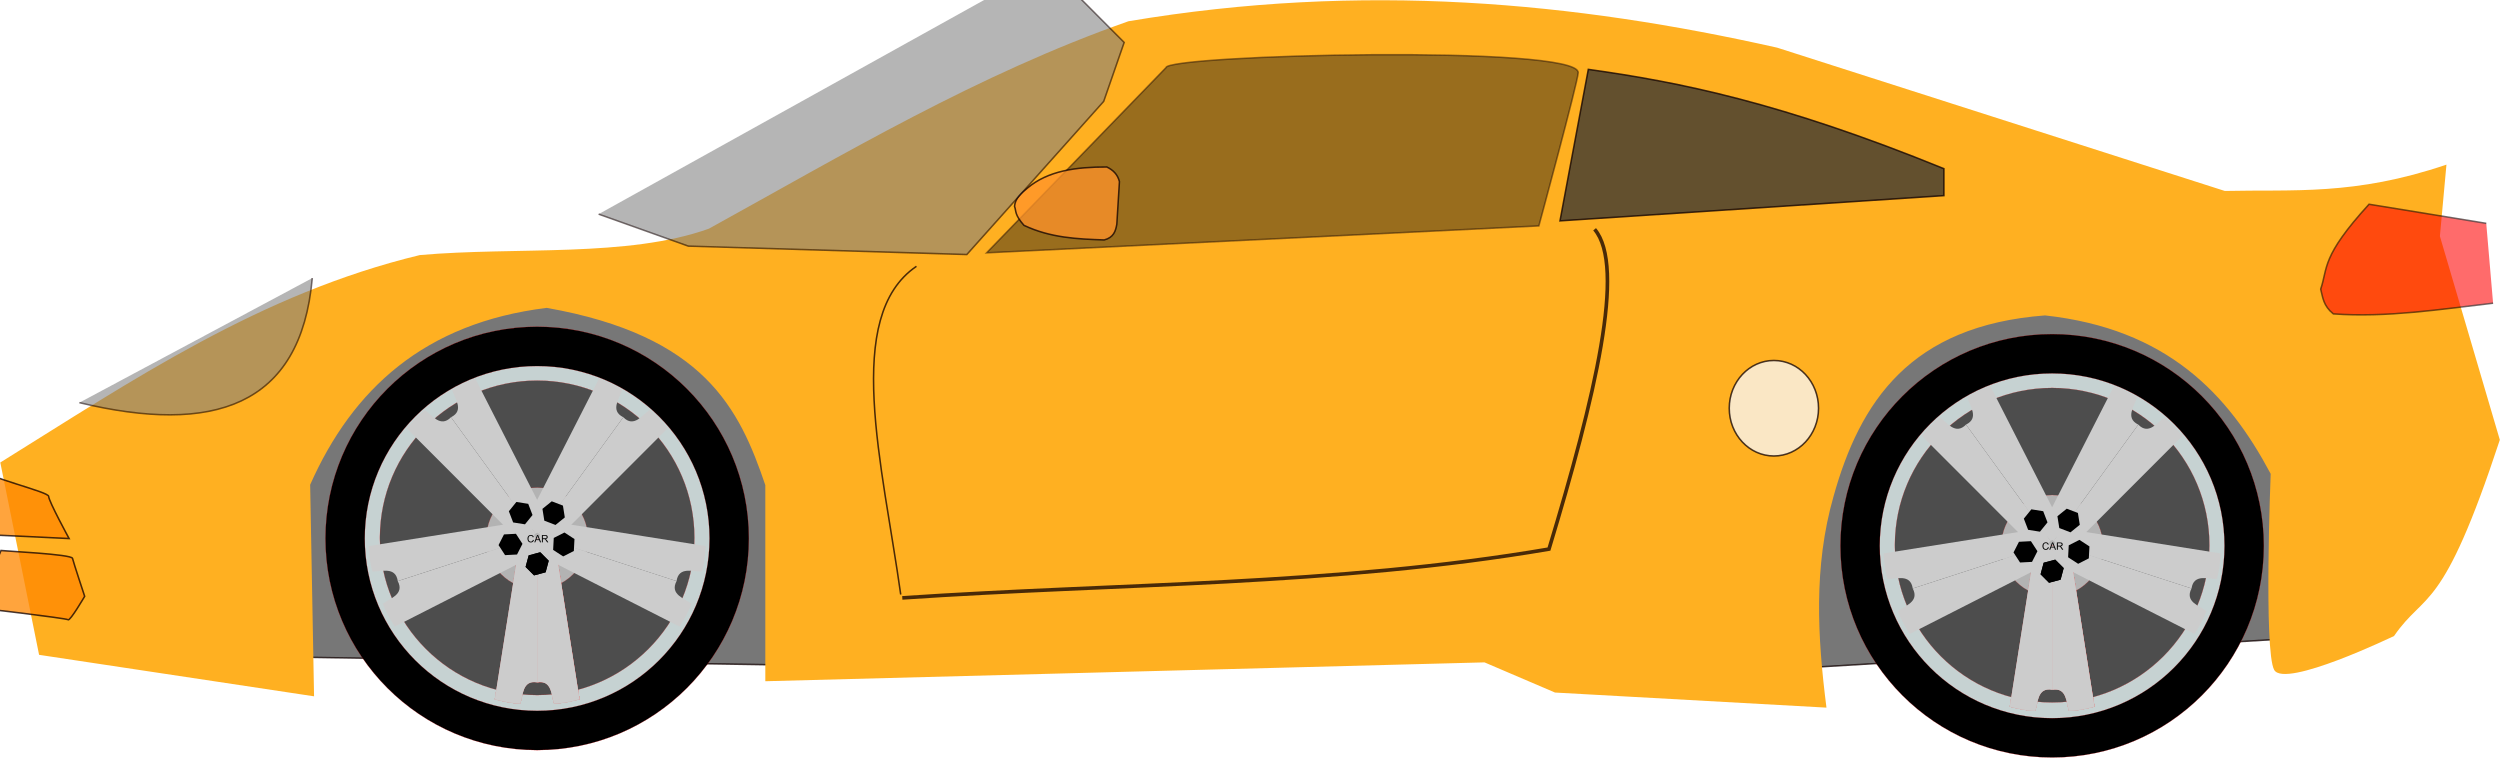<svg width="868" height="267" viewBox="0 0 868 267" fill="none" xmlns="http://www.w3.org/2000/svg">
<g id="Orange_sport_car 1 1" clip-path="url(#clip0)">
<g id="Orange sport car 1">
<g id="layer1">
<path id="path3800" opacity="0.76" fill-rule="evenodd" clip-rule="evenodd" d="M621.935 232.134L796.749 221.615C796.749 221.615 806.582 137.462 803.851 136.877C801.119 136.293 719.175 89.541 719.175 89.541L624.666 139.215L621.935 232.134Z" fill="#4D4D4D" stroke="#100000" stroke-width="0.542"/>
<path id="path3796" opacity="0.76" d="M106.779 131.033C106.779 133.371 95.853 228.043 95.853 228.043L277.223 230.965C277.223 230.965 273.945 130.449 270.121 126.943C266.297 123.436 193.094 96.554 193.094 96.554L106.779 131.033Z" fill="#4D4D4D" stroke="#100000" stroke-width="0.542"/>
<path id="path2998" d="M13.568 227.357L0.104 160.578C45.792 132.195 90.255 101.939 145.763 88.561C179.293 85.603 217.956 89.51 246.133 79.395C293.222 53.431 339.152 25.919 391.793 7.379C473.478 -6.363 546.936 0.798 617.014 16.544L772.465 66.302C796.122 65.738 817.497 68.021 849.407 57.158L847.131 82.014L867.94 152.722C847.85 213.801 842.039 205.06 831.219 220.81C831.219 220.81 793.274 239.142 789.602 232.595C785.93 226.048 788.378 164.506 788.378 164.506C773.553 136.642 752.355 114.16 710.04 109.512C663.261 113.031 645.781 139.454 636.598 172.363C629.623 196.805 631.035 221.247 634.15 245.689L539.9 240.451L515.42 229.976L265.718 236.523V168.435C256.724 141.926 244.606 116.566 189.828 106.893C147.417 112.107 122.44 135.051 107.687 168.294L109.042 241.761L13.568 227.357Z" fill="#FFB021"/>
<path id="path3000" opacity="0.444" d="M342.542 87.788L404.819 23.505C404.819 19.017 548.495 15.399 547.948 25.258C547.752 28.806 534.291 78.438 534.291 78.438L342.542 87.788Z" fill="#1A1A1A" stroke="#100000" stroke-width="0.542"/>
<path id="path3772" opacity="0.76" d="M551.463 24.089C583.307 28.552 618.619 35.634 674.925 58.568V67.919L541.629 76.684L551.463 24.089Z" fill="#333333" stroke="#100000" stroke-width="0.542"/>
<path id="path3774" opacity="0.76" d="M318.195 92.463C292.571 109.836 306.43 161.4 312.732 206.42" stroke="#100000" stroke-width="0.542"/>
<path id="path3776" opacity="0.76" d="M553.648 79.606C564.619 92.585 553.814 137.765 537.805 190.642C463.621 203.326 388.173 202.501 313.278 207.589" stroke="#100000" stroke-width="1.265"/>
<path id="path3782" opacity="0.76" d="M237.995 192.979C237.995 223.38 214.957 248.025 186.538 248.025C158.119 248.025 135.081 223.38 135.081 192.979C135.081 162.578 158.119 137.933 186.538 137.933C214.957 137.933 237.995 162.578 237.995 192.979Z" stroke="#100000" stroke-width="0.408"/>
<path id="path3786" opacity="0.76" d="M237.995 192.979C237.995 223.38 214.957 248.025 186.538 248.025C158.119 248.025 135.081 223.38 135.081 192.979C135.081 162.578 158.119 137.933 186.538 137.933C214.957 137.933 237.995 162.578 237.995 192.979Z" fill="#808080" stroke="#100000" stroke-width="0.408"/>
<path id="path3790" opacity="0.76" d="M764.623 191.226C764.623 221.627 741.585 246.272 713.166 246.272C684.747 246.272 661.709 221.627 661.709 191.226C661.709 160.825 684.747 136.18 713.166 136.18C741.585 136.18 764.623 160.825 764.623 191.226Z" fill="#999999" stroke="#100000" stroke-width="0.408"/>
<g id="path3792" opacity="0.76">
<path id="Vector" opacity="0.76" d="M27.566 139.799C73.706 150.867 104.453 141.493 108.418 96.554L27.566 139.799Z" fill="#808080"/>
<path id="Vector_2" opacity="0.76" d="M27.566 139.799C73.706 150.867 104.453 141.493 108.418 96.554" stroke="#100000" stroke-width="0.542"/>
</g>
<path id="path3802" opacity="0.76" d="M356.618 65.386C354.465 67.091 352.489 68.892 352.247 71.62C352.908 73.519 352.206 74.447 355.525 78.243C364.812 82.627 374.099 82.982 383.386 83.308C386.66 82.461 387.351 80.234 387.757 77.853L388.667 63.049C388.027 60.486 386.388 58.993 384.297 57.984C373.713 57.962 363.83 59.225 356.618 65.386Z" fill="#FF932A" stroke="#100000" stroke-width="0.542"/>
<g id="g3816">
<g id="path3794" opacity="0.76">
<path id="Vector_3" opacity="0.76" d="M207.844 74.347L238.982 85.45L335.677 88.372L383.204 35.192L390.306 14.739L363.538 -12.144" fill="#808080"/>
<path id="Vector_4" opacity="0.76" d="M207.844 74.347L238.982 85.45L335.677 88.372L383.204 35.192L390.306 14.739L363.538 -12.144" stroke="#100000" stroke-width="0.542"/>
</g>
<g id="path3804" opacity="0.76">
<path id="Vector_5" opacity="0.76" d="M863.226 77.552L822.536 70.916C805.899 89.123 808.294 92.881 805.749 100.39C806.498 103.253 806.606 106.115 810.129 108.978C828.619 110.307 847.108 107.407 865.598 105.27" fill="#FF0000"/>
<path id="Vector_6" opacity="0.76" d="M863.226 77.552L822.536 70.916C805.899 89.123 808.294 92.881 805.749 100.39C806.498 103.253 806.606 106.115 810.129 108.978C828.619 110.307 847.108 107.407 865.598 105.27" stroke="#100000" stroke-width="0.542"/>
</g>
<path id="path3806" opacity="0.76" d="M-10.294 161.693C-3.369 166.21 16.899 170.727 16.899 172.353C16.899 173.979 23.993 186.988 23.993 186.988C23.993 186.988 -5.396 185.543 -6.747 185.543C-8.099 185.543 -10.294 161.693 -10.294 161.693Z" fill="#FF8700" stroke="#100000" stroke-width="0.542"/>
<path id="path3810" opacity="0.76" fill-rule="evenodd" clip-rule="evenodd" d="M0.347 191.144C1.36 191.325 24.837 192.409 25.175 193.854C25.513 195.3 29.398 207.044 29.398 207.044C29.398 207.044 24.331 215.717 23.655 215.175C22.98 214.633 -7.93 211.019 -7.93 211.019L0.347 191.144Z" fill="#FF8700" stroke="#100000" stroke-width="0.542"/>
</g>
<path id="path3812" opacity="0.76" d="M631.395 141.739C631.395 150.896 624.455 158.319 615.895 158.319C607.335 158.319 600.396 150.896 600.396 141.739C600.396 132.581 607.335 125.158 615.895 125.158C624.455 125.158 631.395 132.581 631.395 141.739Z" fill="#F9F9F9" stroke="#100000" stroke-width="0.542"/>
</g>
<g id="frontWheel">
<path id="path4015" d="M260 186.94C260 227.533 227.093 260.44 186.501 260.44C145.907 260.44 113 227.533 113 186.94C113 146.347 145.907 113.44 186.501 113.44C227.093 113.44 260 146.347 260 186.94Z" fill="black" stroke="#FF0000" stroke-width="0.055"/>
<path id="path3766" d="M246.35 186.94C246.35 219.995 219.554 246.791 186.501 246.791C153.446 246.791 126.65 219.995 126.65 186.94C126.65 153.885 153.446 127.09 186.501 127.09C219.554 127.09 246.35 153.885 246.35 186.94Z" fill="#C6D2D2" stroke="#FF0000" stroke-width="0.045"/>
<path id="path3768" d="M241.1 186.73C241.1 216.885 216.654 241.33 186.501 241.33C156.346 241.33 131.9 216.885 131.9 186.73C131.9 156.576 156.346 132.13 186.501 132.13C216.654 132.13 241.1 156.576 241.1 186.73Z" fill="#4D4D4D" stroke="#FF0000" stroke-width="0.045"/>
<path id="path3770" d="M204.141 186.94C204.141 196.683 196.243 204.58 186.501 204.58C176.758 204.58 168.86 196.683 168.86 186.94C168.86 177.198 176.758 169.3 186.501 169.3C196.243 169.3 204.141 177.198 204.141 186.94Z" fill="#B3B3B3" stroke="#FF0000" stroke-width="0.045"/>
<path id="path2989" d="M192.38 186.94L201.2 242.8H192.38C191.353 240.023 191.723 236.026 186.5 236.921V186.94H192.38Z" fill="#CCCCCC" stroke="#FF0000" stroke-width="0.045"/>
<path id="path3772 1" d="M192.38 186.94L201.2 242.8C198.458 243.448 195.808 244.171 192.38 244.27C191.353 241.493 191.723 236.026 186.5 236.921V186.94H192.38Z" fill="#CCCCCC" stroke="#FF0000" stroke-width="0.045"/>
<path id="path3774 4" d="M180.62 186.94L171.8 242.8C174.542 243.448 177.192 244.171 180.62 244.27C181.646 241.493 181.277 236.026 186.501 236.921V186.94H180.62Z" fill="#CCCCCC" stroke="#FF0000" stroke-width="0.045"/>
<g id="g3788">
<path id="path3790 2" d="M192.38 186.94L201.2 242.8C198.458 243.448 195.808 244.171 192.38 244.27C191.353 241.493 191.723 236.026 186.501 236.921V186.94H192.38Z" fill="#CCCCCC"/>
<path id="path3792 3" d="M187.453 191.905L137.052 217.555C135.589 215.147 134.084 212.85 132.929 209.62C135.253 207.786 140.568 206.447 138.103 201.757L185.636 186.312L187.453 191.905Z" fill="#CCCCCC"/>
<path id="path3794 2" d="M181.209 188.753L141.24 148.745C143.078 146.609 144.797 144.467 147.512 142.372C149.974 144.015 152.89 148.655 156.589 144.861L185.966 185.296L181.209 188.753Z" fill="#CCCCCC"/>
<path id="path3796 2" d="M182.277 181.84L207.975 131.464C210.574 132.551 213.143 133.525 215.975 135.459C215.173 138.309 211.66 142.516 216.412 144.861L187.034 185.296L182.277 181.84Z" fill="#CCCCCC"/>
<path id="path3798" d="M189.181 180.72L245.032 189.594C244.802 192.402 244.67 195.145 243.705 198.436C240.747 198.554 235.661 196.513 234.898 201.757L187.364 186.312L189.181 180.72Z" fill="#CCCCCC"/>
<path id="path3800 1" d="M180.62 186.94L171.8 242.8C174.542 243.448 177.192 244.171 180.62 244.27C181.646 241.493 181.277 236.026 186.501 236.921V186.94H180.62Z" fill="#CCCCCC"/>
<path id="path3802 6" d="M183.819 180.72L127.968 189.594C128.199 192.402 128.331 195.145 129.296 198.436C132.253 198.554 137.339 196.513 138.103 201.757L185.636 186.312L183.819 180.72Z" fill="#CCCCCC"/>
<path id="path3804 8" d="M190.723 181.84L165.025 131.464C162.425 132.551 159.857 133.525 157.026 135.459C157.827 138.309 161.34 142.516 156.589 144.861L185.966 185.296L190.723 181.84Z" fill="#CCCCCC"/>
<path id="path3806 5" d="M191.791 188.753L231.76 148.745C229.924 146.609 228.203 144.467 225.489 142.372C223.026 144.015 220.111 148.655 216.412 144.861L187.034 185.296L191.791 188.753Z" fill="#CCCCCC"/>
<path id="path3808" d="M185.547 191.905L235.948 217.555C237.412 215.147 238.917 212.85 240.071 209.62C237.747 207.786 232.433 206.447 234.898 201.757L187.364 186.312L185.547 191.905Z" fill="#CCCCCC"/>
</g>
<path id="path3835" fill-rule="evenodd" clip-rule="evenodd" d="M189.44 198.701L185.424 199.776L182.484 196.836L183.561 192.82L187.577 191.744L190.517 194.684L189.44 198.701Z" fill="black"/>
<g id="g3862">
<path id="path3864" fill-rule="evenodd" clip-rule="evenodd" d="M189.44 198.701L185.424 199.776L182.484 196.836L183.561 192.82L187.577 191.744L190.517 194.684L189.44 198.701Z" fill="black"/>
<path id="path3866" fill-rule="evenodd" clip-rule="evenodd" d="M175.36 192.742L173.095 189.255L174.984 185.551L179.135 185.333L181.4 188.82L179.513 192.525L175.36 192.742Z" fill="black"/>
<path id="path3868" fill-rule="evenodd" clip-rule="evenodd" d="M176.675 177.512L179.292 174.28L183.399 174.93L184.889 178.812L182.272 182.044L178.165 181.393L176.675 177.512Z" fill="black"/>
<path id="path3870" fill-rule="evenodd" clip-rule="evenodd" d="M191.568 174.055L195.45 175.544L196.1 179.651L192.869 182.267L188.987 180.777L188.337 176.671L191.568 174.055Z" fill="black"/>
<path id="path3872" fill-rule="evenodd" clip-rule="evenodd" d="M199.457 187.15L199.239 191.302L195.535 193.19L192.048 190.926L192.266 186.773L195.97 184.885L199.457 187.15Z" fill="black"/>
</g>
<g id="text3902">
<path id="path3914" d="M185.036 187.417L185.371 187.5C185.3 187.775 185.175 187.985 184.993 188.128C184.81 188.273 184.588 188.344 184.325 188.344C184.053 188.344 183.832 188.29 183.661 188.179C183.491 188.068 183.36 187.908 183.272 187.697C183.183 187.487 183.139 187.261 183.139 187.02C183.139 186.757 183.188 186.527 183.289 186.331C183.389 186.136 183.533 185.987 183.718 185.886C183.903 185.784 184.108 185.733 184.33 185.733C184.583 185.733 184.796 185.798 184.968 185.926C185.139 186.054 185.26 186.236 185.327 186.468L184.999 186.546C184.94 186.362 184.855 186.229 184.744 186.145C184.633 186.061 184.492 186.019 184.323 186.019C184.129 186.019 183.967 186.066 183.837 186.159C183.706 186.251 183.614 186.377 183.562 186.533C183.509 186.69 183.483 186.852 183.483 187.018C183.483 187.233 183.514 187.42 183.576 187.581C183.639 187.741 183.736 187.86 183.868 187.94C184 188.019 184.144 188.059 184.297 188.059C184.485 188.059 184.643 188.005 184.773 187.897C184.903 187.789 184.991 187.629 185.036 187.417Z" fill="black"/>
<path id="path3916" d="M185.507 188.302L186.477 185.777H186.837L187.871 188.302H187.49L187.195 187.537H186.139L185.862 188.302H185.507ZM186.235 187.265H187.092L186.829 186.565C186.748 186.353 186.688 186.178 186.649 186.042C186.617 186.203 186.572 186.364 186.513 186.524L186.235 187.265Z" fill="black"/>
<path id="path3918" d="M188.146 188.302V185.777H189.266C189.491 185.777 189.662 185.799 189.779 185.844C189.896 185.89 189.989 185.97 190.06 186.085C190.13 186.199 190.165 186.327 190.165 186.466C190.165 186.645 190.107 186.795 189.991 186.919C189.875 187.041 189.696 187.12 189.454 187.152C189.542 187.196 189.61 187.237 189.655 187.279C189.753 187.368 189.845 187.48 189.933 187.614L190.371 188.302H189.951L189.617 187.776C189.52 187.625 189.439 187.509 189.376 187.428C189.312 187.348 189.257 187.292 189.206 187.259C189.157 187.228 189.105 187.205 189.053 187.193C189.016 187.184 188.954 187.18 188.868 187.18H188.48V188.302H188.146ZM188.48 186.891H189.199C189.352 186.891 189.47 186.876 189.557 186.844C189.643 186.812 189.709 186.762 189.753 186.692C189.798 186.623 189.82 186.547 189.82 186.466C189.82 186.346 189.777 186.248 189.69 186.171C189.603 186.094 189.466 186.056 189.279 186.056H188.48V186.891Z" fill="black"/>
</g>
</g>
<g id="backWheel">
<path id="path4652" d="M786 189.5C786 230.093 753.093 263 712.501 263C671.907 263 639 230.093 639 189.5C639 148.907 671.907 116 712.501 116C753.093 116 786 148.907 786 189.5Z" fill="black" stroke="#FF0000" stroke-width="0.055"/>
<path id="path4654" d="M772.35 189.5C772.35 222.555 745.554 249.351 712.501 249.351C679.446 249.351 652.65 222.555 652.65 189.5C652.65 156.445 679.446 129.65 712.501 129.65C745.554 129.65 772.35 156.445 772.35 189.5Z" fill="#C6D2D2" stroke="#FF0000" stroke-width="0.045"/>
<path id="path4656" d="M767.1 189.291C767.1 219.445 742.654 243.89 712.501 243.89C682.346 243.89 657.9 219.445 657.9 189.291C657.9 159.136 682.346 134.69 712.501 134.69C742.654 134.69 767.1 159.136 767.1 189.291Z" fill="#4D4D4D" stroke="#FF0000" stroke-width="0.045"/>
<path id="path4658" d="M730.14 189.5C730.14 199.243 722.243 207.14 712.5 207.14C702.757 207.14 694.86 199.243 694.86 189.5C694.86 179.758 702.757 171.86 712.5 171.86C722.243 171.86 730.14 179.758 730.14 189.5Z" fill="#B3B3B3" stroke="#FF0000" stroke-width="0.045"/>
<path id="path4660" d="M718.38 189.5L727.2 245.36H718.38C717.353 242.583 717.723 238.586 712.501 239.481V189.5H718.38Z" fill="#CCCCCC" stroke="#FF0000" stroke-width="0.045"/>
<path id="path4662" d="M718.38 189.5L727.2 245.36C724.458 246.008 721.808 246.731 718.38 246.83C717.353 244.053 717.723 238.586 712.501 239.481V189.5H718.38Z" fill="#CCCCCC" stroke="#FF0000" stroke-width="0.045"/>
<path id="path4664" d="M706.62 189.5L697.8 245.36C700.542 246.008 703.192 246.731 706.62 246.83C707.647 244.053 707.277 238.586 712.501 239.481V189.5H706.62Z" fill="#CCCCCC" stroke="#FF0000" stroke-width="0.045"/>
<g id="backWheel_2">
<path id="path4668" d="M718.38 189.5L727.2 245.36C724.458 246.008 721.808 246.731 718.38 246.83C717.353 244.053 717.723 238.586 712.501 239.481V189.5H718.38Z" fill="#CCCCCC"/>
<path id="path4670" d="M713.453 194.465L663.052 220.115C661.588 217.707 660.083 215.41 658.929 212.18C661.253 210.346 666.567 209.007 664.102 204.317L711.636 188.872L713.453 194.465Z" fill="#CCCCCC"/>
<path id="path4672" d="M707.209 191.313L667.24 151.305C669.078 149.169 670.797 147.027 673.512 144.932C675.974 146.575 678.889 151.215 682.588 147.421L711.966 187.856L707.209 191.313Z" fill="#CCCCCC"/>
<path id="path4674" d="M708.277 184.4L733.975 134.024C736.574 135.111 739.143 136.085 741.974 138.019C741.173 140.869 737.66 145.076 742.412 147.421L713.034 187.856L708.277 184.4Z" fill="#CCCCCC"/>
<path id="path4676" d="M715.181 183.28L771.032 192.154C770.802 194.962 770.67 197.705 769.705 200.996C766.747 201.114 761.661 199.073 760.898 204.317L713.364 188.872L715.181 183.28Z" fill="#CCCCCC"/>
<path id="path4678" d="M706.62 189.5L697.8 245.36C700.542 246.008 703.192 246.731 706.62 246.83C707.647 244.053 707.277 238.586 712.501 239.481V189.5H706.62Z" fill="#CCCCCC"/>
<path id="path4680" d="M709.819 183.28L653.968 192.154C654.198 194.962 654.331 197.705 655.295 200.996C658.253 201.114 663.339 199.073 664.102 204.317L711.636 188.872L709.819 183.28Z" fill="#CCCCCC"/>
<path id="path4682" d="M716.723 184.4L691.025 134.024C688.425 135.111 685.857 136.085 683.026 138.019C683.827 140.869 687.34 145.076 682.588 147.421L711.966 187.856L716.723 184.4Z" fill="#CCCCCC"/>
<path id="path4684" d="M717.791 191.313L757.76 151.305C755.923 149.169 754.203 147.027 751.488 144.932C749.026 146.575 746.111 151.215 742.412 147.421L713.034 187.856L717.791 191.313Z" fill="#CCCCCC"/>
<path id="path4686" d="M711.547 194.465L761.948 220.115C763.412 217.707 764.917 215.41 766.071 212.181C763.747 210.346 758.433 209.007 760.898 204.317L713.364 188.872L711.547 194.465Z" fill="#CCCCCC"/>
</g>
<path id="path4688" fill-rule="evenodd" clip-rule="evenodd" d="M715.44 201.261L711.424 202.336L708.484 199.396L709.56 195.38L713.576 194.304L716.517 197.244L715.44 201.261Z" fill="black"/>
<g id="g4690">
<path id="path4692" fill-rule="evenodd" clip-rule="evenodd" d="M715.44 201.261L711.424 202.336L708.484 199.396L709.56 195.38L713.576 194.304L716.517 197.244L715.44 201.261Z" fill="black"/>
<path id="path4694" fill-rule="evenodd" clip-rule="evenodd" d="M701.36 195.302L699.095 191.815L700.984 188.111L705.135 187.893L707.4 191.38L705.513 195.085L701.36 195.302Z" fill="black"/>
<path id="path4696" fill-rule="evenodd" clip-rule="evenodd" d="M702.675 180.071L705.292 176.839L709.399 177.49L710.889 181.371L708.272 184.603L704.165 183.952L702.675 180.071Z" fill="black"/>
<path id="path4698" fill-rule="evenodd" clip-rule="evenodd" d="M717.568 176.615L721.449 178.104L722.1 182.211L718.868 184.827L714.987 183.337L714.337 179.231L717.568 176.615Z" fill="black"/>
<path id="path4700" fill-rule="evenodd" clip-rule="evenodd" d="M725.457 189.71L725.239 193.862L721.535 195.75L718.048 193.486L718.266 189.333L721.97 187.445L725.457 189.71Z" fill="black"/>
</g>
<g id="g4702">
<path id="path4704" d="M711.036 189.977L711.371 190.06C711.3 190.335 711.175 190.545 710.993 190.688C710.81 190.833 710.588 190.904 710.325 190.904C710.053 190.904 709.831 190.849 709.661 190.739C709.49 190.628 709.36 190.468 709.272 190.257C709.183 190.047 709.138 189.821 709.138 189.58C709.138 189.317 709.188 189.087 709.289 188.892C709.389 188.696 709.532 188.547 709.717 188.446C709.903 188.344 710.108 188.293 710.33 188.293C710.583 188.293 710.795 188.358 710.967 188.486C711.139 188.614 711.26 188.796 711.327 189.028L710.998 189.106C710.94 188.922 710.855 188.789 710.743 188.705C710.632 188.621 710.492 188.579 710.323 188.579C710.129 188.579 709.967 188.626 709.836 188.719C709.706 188.811 709.614 188.937 709.562 189.093C709.509 189.25 709.482 189.412 709.482 189.578C709.482 189.793 709.514 189.98 709.576 190.141C709.639 190.301 709.736 190.42 709.868 190.5C710 190.579 710.144 190.619 710.297 190.619C710.484 190.619 710.643 190.565 710.773 190.457C710.903 190.349 710.991 190.189 711.036 189.977Z" fill="black"/>
<path id="path4706" d="M711.507 190.862L712.477 188.337H712.837L713.87 190.862H713.489L713.195 190.097H712.139L711.862 190.862H711.507ZM712.235 189.825H713.092L712.828 189.125C712.747 188.913 712.688 188.738 712.649 188.602C712.617 188.763 712.572 188.924 712.513 189.084L712.235 189.825Z" fill="black"/>
<path id="path4708" d="M714.145 190.862V188.337H715.266C715.491 188.337 715.662 188.359 715.779 188.404C715.896 188.45 715.989 188.53 716.059 188.644C716.13 188.759 716.165 188.887 716.165 189.025C716.165 189.205 716.107 189.355 715.99 189.479C715.875 189.601 715.695 189.679 715.454 189.712C715.541 189.756 715.609 189.797 715.655 189.839C715.752 189.928 715.845 190.04 715.933 190.174L716.371 190.862H715.951L715.617 190.336C715.52 190.185 715.439 190.069 715.375 189.988C715.312 189.908 715.256 189.852 715.206 189.819C715.157 189.787 715.105 189.765 715.053 189.753C715.016 189.744 714.953 189.74 714.868 189.74H714.48V190.862H714.145ZM714.48 189.451H715.198C715.352 189.451 715.47 189.435 715.557 189.404C715.643 189.372 715.709 189.322 715.753 189.252C715.797 189.183 715.82 189.106 715.82 189.025C715.82 188.906 715.777 188.807 715.69 188.731C715.603 188.654 715.466 188.615 715.279 188.615H714.48V189.451Z" fill="black"/>
</g>
</g>
</g>
</g>
<defs>
<clipPath id="clip0">
<rect width="868" height="267" fill="white"/>
</clipPath>
</defs>
</svg>
